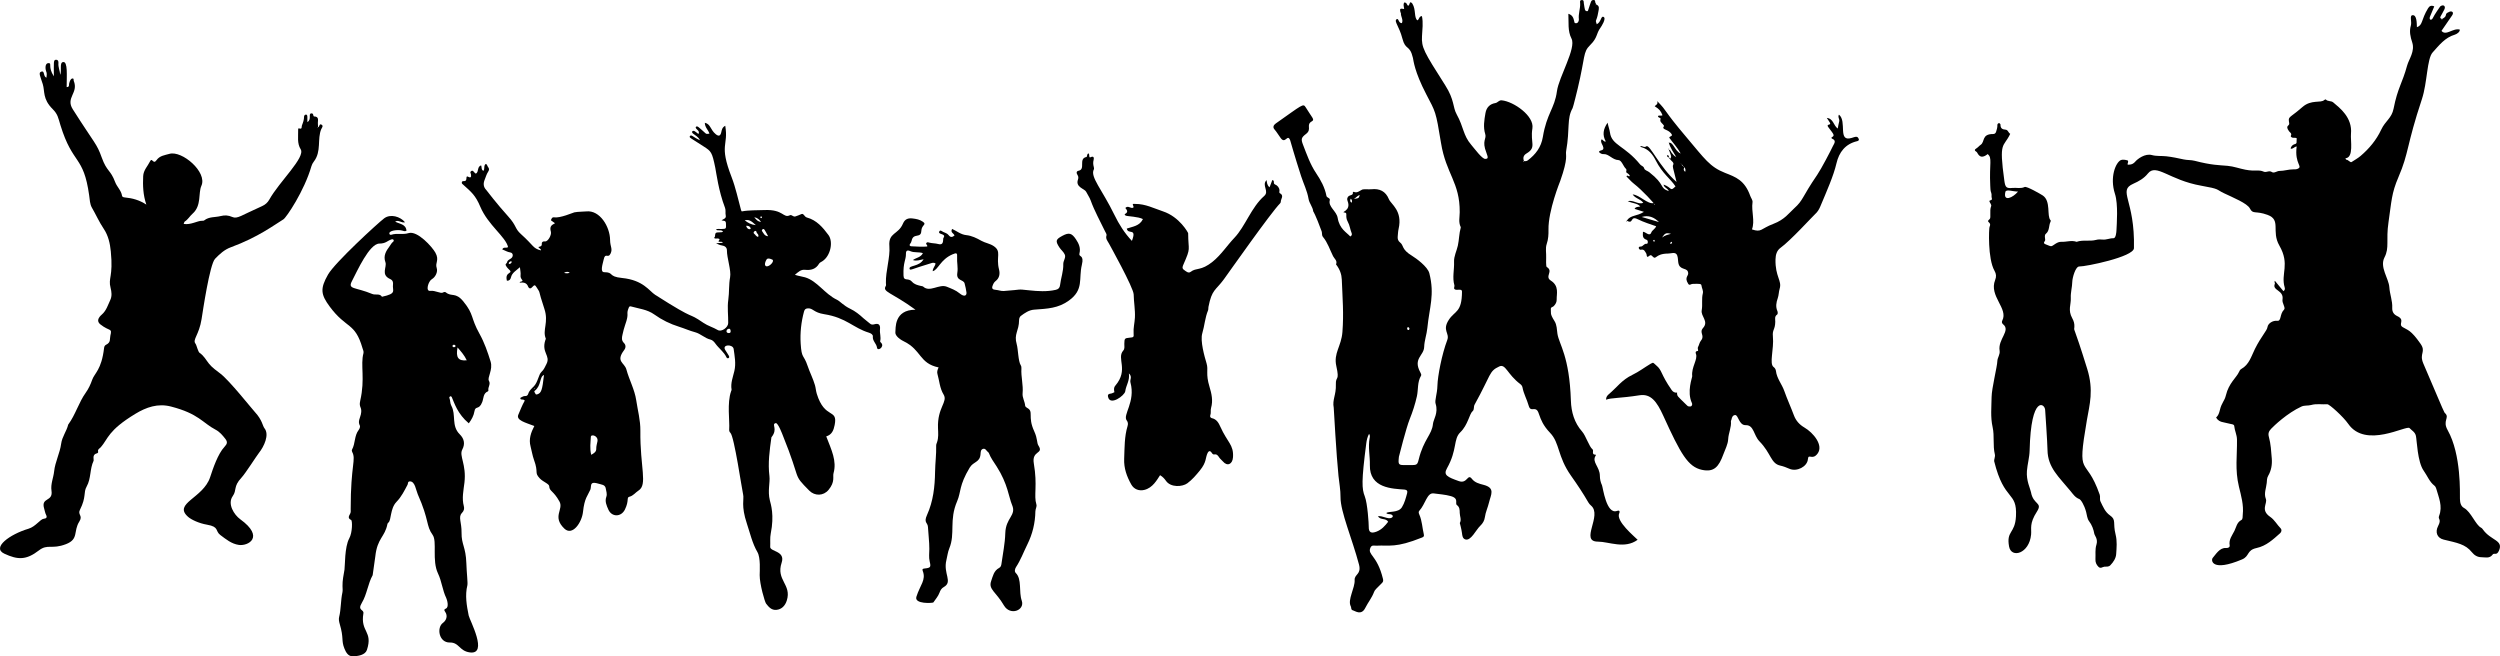 <?xml version="1.0" encoding="utf-8"?>
<svg version="1.1" id="Layer_1" xmlns="http://www.w3.org/2000/svg" xmlns:xlink="http://www.w3.org/1999/xlink" x="0px" y="0px"
	 viewBox="0 0 5000 1312.585" enable-background="new 0 0 5000 1312.585" xml:space="preserve">
<g>
	<path d="M4885.134,37.37c3.071-1.742,6.338-3.808,6.689-7.426c0.405-4.175,3.765-4.647,6.182-6.016
		c5.043-2.857,10.959,0.223,6.116,7.066c-7.115,10.052-13.986,20.276-21.165,30.762c9.122,10.91,22.719-6.206,36.58-2.624
		c0.74,4.747-6.176,9.131-9.827,10.193c-19.684,5.724-31.51,21.24-44.37,35.464c-11.629,12.863-10.507,60.306-21.542,93.523
		c-31.125,93.684-25.637,106.545-46.868,155.846c-14.084,32.705-13.756,48.132-19.974,90.631
		c-5.341,36.508,2.305,50.146-8.003,70.078c-10.059,19.45,8.609,42.06,9.722,59.624c0.88,13.899,6.494,27.073,5.808,41.149
		c-0.374,7.676,2.774,13.138,9.854,16.46c17.056,8.001,1.2,16.001,10.953,22.112c10.116,6.338,15.844,4.873,35.583,33.039
		c12.064,17.216-3.108,18.915,5.769,39.731c44.498,104.353,41.309,97.187,43.871,99.747c9.1,9.102-6.022,14.388,4.832,33.628
		c27.596,48.91,24.3,127.325,24.548,137.509c0.184,7.557,1.774,14.613,8.163,18.093c14.082,7.669,23.257,34.17,34.253,39.497
		c1.327,0.643,2.447,1.985,3.324,3.242c15.951,22.855,41.937,21.008,32.27,42.784c-4.692,10.568-9.501,3.318-12.733,7.8
		c-6.026,8.358-14.861,5.182-22.609,5.146c-7.547-0.036-13.84-3.831-18.687-9.89c-13.078-16.344-29.405-18.733-56.595-25.344
		c-13.098-3.184-17.37-14.892-11.124-26.924c7.736-14.901-0.973-12.73,2.141-20.762c7.411-19.109-0.838-36.481-5.788-54.195
		c-0.597-2.137-1.824-4.546-3.513-5.856c-10.126-7.854-14.341-19.884-21.467-29.833c-12.831-17.912-13.688-61.512-15.676-69.887
		c-1.878-7.918-8.23-10.663-12.744-15.535c-6.028-6.505-87.638,41.936-122.63-8.52c-9.682-13.962-37.607-39.411-41.773-39.144
		c-10.785,0.689-21.653-1.547-32.403,1.493c-6.28,1.775-13.164,0.242-19.388,3.104c-28.701,13.192-55.115,38.651-60.514,44.338
		c-4.765,5.021-6.551,9.393-4.594,16.459c3.894,14.064,4.625,28.747,5.798,43.245c0.972,12.006-1.042,23.904-7.19,34.402
		c-2.795,4.774-2.48,9.888-2.939,14.523c-1.038,10.455-6.005,20.752-1.734,31.707c3.631,9.312-11.494,22.149,8.7,35.956
		c8.854,6.054,13.616,15.721,21.019,23.069c2.235,2.218,2.034,6.768-1.083,9.538c-14.064,12.497-27.815,25.514-47.141,29.677
		c-20.303,4.374-13.617,16.281-29.132,22.831c-60.806,25.672-62.743,1.541-58.519-3.183c5.636-6.303,13.779-20.759,26.495-19.68
		c3.933,0.333,8.053-1.317,7.313-5.408c-2.08-11.497,5.052-19.897,9.473-28.765c3.729-7.479,4.792-17.044,13.848-21.755
		c3.223-1.676,2.408-6.879,2.838-10.754c2.141-19.29-3.185-37.495-7.621-55.831c-8.319-34.378-3.397-62.608-3.93-94.403
		c-0.16-9.566-4.678-17.822-5.511-27.053c-0.258-2.852-3.469-3.486-6.406-3.955c-5.284-0.844-10.405-2.712-15.688-3.565
		c-6.131-0.99-10.845-3.737-14.178-9.397c4.426-3.812,6.206-9.352,7.52-14.864c3.678-15.438,9.262-17.6,12.163-29.853
		c5.682-24.003,21.21-35.537,25.825-45.936c1.158-2.611,2.467-5.159,4.736-6.407c16.026-8.818,20.098-25.518,27.456-40.235
		c12.729-25.461,24.012-36.272,25.067-43.585c1.097-7.602,10.77-13.552,19.266-12.563c9.07,1.056,4.615-13.204,13.972-22.519
		c3.499-3.483-4.322-13.097-3.2-19.753c3.326-19.725-21.569-17.872-15.219-31.958c0.481-1.067-1.697-3.349-0.046-5.863
		c5.778,7.005,11.448,13.879,17.109,20.742c3.734-2.385,3.106-5.487,2.448-7.723c-8.025-27.274,11.104-45.778-10.582-83.487
		c-16.671-28.993,4.414-51.129-23.711-61.403c-24.188-8.836-28.985-0.419-35.151-12.666c-5.24-10.407-33.618-21.84-52.135-30.704
		c-16.201-7.755-7.528-8.256-45.153-14.891c-64.451-11.365-90.123-45.454-106.84-24.355c-7.656,9.663-18.039,15.485-29.059,20.375
		c-32.004,14.203,3.548,31.414,1.248,128.856c-0.412,17.485-97.538,37.093-109.169,36.625c-7.83-0.315-14.003,22.882-14.174,30.704
		c-0.237,10.884-3.497,21.352-2.96,32.249c0.67,13.619-6.224,24.116,2.898,40.559c3.137,5.656,4.723,11.271,4.251,17.632
		c-0.75,10.09-3.135-9.387,25.696,83.717c13.331,43.052,4.68,71.312-0.646,102.32c-20.884,121.596-3,67.263,25.639,149.23
		c1.555,4.451-0.544,9.268,1.619,13.708c4.968,10.194,9.017,20.841,18.997,27.767c12.982,9.012,5.231,14.749,11.157,38.248
		c3.303,13.098,2.007,26.36,1.134,39.349c-0.539,8.03-5.495,15.706-11.578,22.001c-3.613,3.739-7.833,2.553-11.945,2.952
		c-3.916,0.379-7.534,4.495-11.822,0.3c-4.472-4.375-6.456-9.405-6.105-15.572c0.547-9.616-1.036-19.231,2.001-28.882
		c3.483-11.072-3.617-18.388-4.102-21.048c-1.725-9.448-4.721-18.008-10.776-25.978c-3.655-4.81-4.085-12.125-5.764-18.368
		c-3.862-14.367-10.528-24.568-13.679-25.749c-8.075-3.027-12.434-9.687-17.581-16.008c-22.738-27.919-45.521-46.594-45.981-82.007
		c-0.193-14.84-4.645-79.351-4.645-79.351c0.186-13.894-28.477-32.963-31.106,80.396c-0.315,13.584-4.324,27.046-5.399,40.663
		c-1.569,19.886,6.831,35.411,8.104,42.51c4.67,26.048,24.042,19.996,11.864,38.957c-15.58,24.258-10.456,33.459-11.627,45.872
		c-3.591,38.09-39.613,48.399-44.062,23.831c-5.804-32.061,11.947-24.929,13.802-60.314c2.693-51.343-23.439-28.318-43.573-110.116
		c-0.698-2.838,2.437-9.273,1.392-13.504c-4.463-18.071-0.493-36.81-4.546-54.874c-4.479-19.959-2.25-40.208-2.01-60.285
		c0.205-17.166,11.281-61.382,11.456-71.337c0.129-7.3,5.834-13.534,4.566-21.168c-3.805-22.924,22.753-40.234,7.03-52.715
		c-2.417-1.918-3.131-4.739-1.761-7.336c12.851-24.376-27.135-48.882-14.185-81.317c2.678-6.707,2.297-12.089-1.34-18.507
		c-13.834-24.413-11.093-85.144-9.933-87.564c5.293-11.039-8.823-8.49,0.186-15.636c3.54-2.808-0.722-16.557,3.045-25.849
		c1.22-3.01-2.27-6.228-3.343-9.412c-1.195-3.549,6.651-1.303,4.678-6.633c-1.154-3.119,0.194-7.185-1.02-10.257
		c-1.938-4.899-1.831-9.792-2.071-14.803c-2.145-44.836,4.615-55.816-5.328-63.169c0.163,0.059-0.98,0.947-2.301,1.844
		c-14.412,9.798-17.473-4.882-19.668-6.138c-4.684-2.683-4.485-4.692,0.052-7.44c2.942-1.781,5.117-4.8,8.001-6.712
		c9.051-5.997,1.506-21.691,24.942-21.652c2.884,0.005,5.038-1.375,5.971-4.403c1.361-4.417,2.814-8.758,2.577-13.515
		c-0.102-2.05,1.541-3.796,3.401-3.931c0.925-0.067,2.921,2.085,2.87,3.16c-0.331,7.085,3.604,9.626,9.851,9.967
		c5.343,0.292,5.533,6.042,9.58,8.389c-13.78,28.876-22.892,12.855-11.754,93.663c1.885,13.672,4.224,15.701,16.712,14.477
		c7.942-0.778,16.147,1.898,23.885-1.885c4.071-1.99,32.264,14.385,36.043,16.869c17.136,11.262,7.78,41.153,15.638,49.475
		c0.753,0.798,0.701,1.962,0.081,3.174c-3.917,7.665-1.426,17.604-9.334,24.099c-3.45,2.834-1.423,8.184-1.332,12.306
		c0.062,2.793-5.775,6.056,0.445,8.554c13.901,5.582,10.381,5.229,20.51-1.148c3.629-2.284,7.392-3.866,11.907-3.681
		c9.988,0.409,19.987-3.605,29.985,0.045c12.688-4.556,26.235-0.398,39.094-3.896c4.021-1.094,8.551-1.125,12.732-0.641
		c7.558,0.876,14.402-2.894,21.803-2.657c4.842,0.155,5.878-11.388,6.083-16.197c0.492-11.556,3.73-51.66-3.026-72.516
		c-10.865-33.538,1.551-62.675,11.699-67.556c3.48-1.674,8.716-0.591,12.902,0.424c2.632,0.638,1.725,3.868,0.942,6.067
		c-1.324,3.716,1.842,2.544,3.083,2.548c4.912,0.017,8.961-2.34,11.979-5.978c4.245-5.119,19.563-16.991,33.361-13.12
		c9.056,2.54,19.084,1.357,28.725,2.427c11.881,1.319,23.507,3.812,35.016,6.322c7.193,1.569,14.408,0.801,21.671,2.696
		c34.085,8.893,49.159,8.594,65.731,10.058c12.322,1.088,23.849,5.478,35.875,7.77c20.373,3.883,26.282-0.742,36.641,3.944
		c5.282,2.389,10.473-3.304,16.485,0.845c4.081,2.817,9.98-2.357,14.924-2.346c9.347,0.023,18.179-3.216,27.442-3.133
		c2.688,0.024,5.577,0.094,8.024-0.807c13.032-4.797-5.864-9.155-1.07-45.02c-4.917,0.654-7.176,5.334-11.994,4.478
		c0.358-4.966,4.608-8.15,7.738-8.95c5.923-1.515,3.357-3.766,4.374-11.92c-2.703-1.571-5.54-0.554-8.166-1.095
		c-2.05-0.422-4.478-2.324-3.668-3.715c2.773-4.77-1.87-6.898-3.494-9.121c-8.787-12.034,1.213-10.224,0.293-15.903
		c-2.414-14.889-1.412-8.327,26.592-32.73c17.75-15.467,36.403-7.218,43.494-13.903c0.762-0.718,2.763-1.478,2.99-1.209
		c3.925,4.675,10.49,2.187,14.994,6.027c12.341,10.521,38.659,29.895,35.444,62.947c-1.242,12.769,6.038,47.638-11.038,48.72
		c0.706,1.539,0.992,2.748,1.303,2.754c4.528,0.091,8.407,6.501,10.906,4.816c5.999-4.044,12.568-7.501,18.027-12.167
		c17.229-14.723,31.576-31.831,41.278-52.612c8.277-17.729,20.936-22.692,24.737-41.982c8.305-42.153,17.319-50.375,27.101-86.247
		c3.467-12.712,16.105-28.489,10.128-46.429c-3.611-10.841-6.174-21.851-2.677-33.594c2.247-7.545-2.883-19.609,2.909-20.603
		c9.308-1.598,8.845,16.399,9.205,23.95c12.23-4.296,7.865-14.004,22.315-37.901c2.817-4.658,6.585-6.278,12.384-3.709
		c-2.756,6.648-5.397,13.295-8.286,19.833c-3.22,7.284,2.879,9.739,6.014,2.405c2.053-4.805,13.821-21.89,14.177-22.161
		c6.333-4.823,11.458-0.669,8.411,5.74c-6.684,14.059-11.136,16.569-6.255,18.736c-0.808-1.521,1.233,4.385,2.654-0.309
		L4885.134,37.37z M4036.026,383.119c-9.193,0.312-23.803-5.48-25.261,0.709C4005.78,404.992,4026.486,394.986,4036.026,383.119z"/>
	<path d="M3047.901,322.313c2.677,0.032,5.18,0.306,7.696-1.603c15.689-11.911,26.713-26.319,30.063-46.586
		c7.865-47.587,23.549-56.854,28.208-91.61c3.844-28.673,39.018-86.152,29.173-105.236c-8.023-15.554-5.359-32.333-6.311-49.751
		c8.625,2.786,10.257,8.692,11.609,14.719c0.42,1.875,0.225,3.879,2.907,4.194c5.602,0.658,6.723-6.085,6.508-7.721
		c-1.441-10.953,3.152-21.409,2.532-32.298c-0.135-2.385-1.189-5.974,3.014-6.293c4.965-0.376,3.889,3.713,4.377,6.542
		c1.996,11.59,1.437,15.569,6.539,15.723c2.008,0.061,2.012-1.898,2.489-3.289c5.628-16.407,5.084-18.778,10.153-19.09
		c4.344-0.268,3.075,3.475,3.999,5.711c0.578,1.4,1.607,2.614,2.433,3.912c-0.961-0.367-2.054-0.958-1.641,0.979
		c0.457-0.436,0.913-0.873,1.369-1.309c6.447,2.77,4.701,8.285,3.904,13.015c-1.015,6.013-2.206,12.168-4.586,17.719
		c-1.634,3.809,1.049,5.563,1.029,8.547c9.063-4.325,8.266-16.778,13.369-14.937c7.195,2.595-4.703,20.285-5.443,21.292
		c-9.737,13.24-5.396,19.833-21.068,35.3c-14.687,14.495-9.273,21.931-24.904,87.199c-0.319,1.331-8.817,36.493-10.091,38.77
		c-12.095,21.62-4.951,40.3-12.963,86.081c-1.524,8.719,4.863,12.425-11.715,59.432c-0.37,1.05-24.243,59.577-23.573,97.567
		c0.171,9.675-0.316,19.114-3.514,28.52c-3.037,8.933-0.671,18.531-1.129,27.823c-0.084,1.709-0.606,17.319,1.127,18.337
		c14.324,8.41-4.887,18.936,8.238,27.247c17.147,10.856,11.3,27.01,11.696,37.538c0.208,5.511-2.196,9.554-5.803,13.422
		c-1.947,2.088-6.383,1.841-5.909,6.233c0.819,7.6-2.44,8.391,7.269,23.645c5.085,7.988,4.599,17.085,5.94,25.516
		c3.478,21.866,23.98,44.103,26.932,133.842c0.738,22.432,6.746,44.073,22.512,61.797c7.186,8.078,14.15,30.42,20.636,35.328
		c1.857,1.405,0.85,4.42,0.92,6.719c0.203,6.651,8.203,1.821,5.414,6.106c-8.247,12.664,8.309,22.175,8.464,40.146
		c0.058,6.749,1.381,12.92,4.208,18.934c1.962,4.173,8.613,59.949,30.545,51.234c3.64-1.446,6.002,0.512,3.898,5.066
		c-7.132,15.438,30.538,46.23,36.859,52.816c-26.09,19.123-57.252,3.759-79.568,3.698c-36.944-0.1,9.771-52.639-13.73-72.213
		c-2.041-1.7-3.9-3.85-5.219-6.151c-10.588-18.472-22.448-36.084-34.719-53.48c-27.35-38.771-22.27-65.357-41.808-85.707
		c-28.471-29.655-17.542-49.235-34.321-47.399c-5.617,0.615-7.31-2.518-8.606-7.181c-3.405-12.25-9.962-23.434-12.26-36.113
		c-0.457-2.519-2.024-5.043-4.314-6.759c-26.363-19.761-29.296-41.288-42.108-35.401c-21.018,9.657-15.747,15.601-49.344,76.233
		c-2.497,4.506-0.321,10.089-3.946,13.116c-6.693,5.589-9.112,27.366-24.728,42.381c-14.306,13.755-5.631,34.635-26.618,71.948
		c-7.602,13.514,0.242,17.327,23.727,25.674c17.2,6.113,17.289-15.889,25.988-4.644c5.911,7.64,14.742,9.883,23.199,12.037
		c24.467,6.232,14.806,19.713,11.211,35.098c-2.351,10.068-6.977,19.411-8.38,29.871c-0.834,6.224-3.995,12.156-9.119,16.92
		c-8.668,8.058-18.839,31.248-30.196,27.248c-5.253-1.85-5.828-7.403-6.433-12.608c-0.808-6.949-4.341-20.085-4.341-20.085
		c3.785-6.805-0.034-13.451-0.155-20.152c-0.106-5.889-0.017-11.704-5.567-15.704c-4.669-3.365,4.907-13.159-12.212-17.983
		c-11.257-3.172-22.838-3.822-34.297-5.418c-13.526-1.883-16.366,21.312-28.855,34.852c-1.961,2.126-0.985,5.046,0.185,7.701
		c5.484,12.443,5.765,26.072,8.869,39.051c1.018,4.259-0.334,5.354-3.642,6.681c-52.998,21.26-64.826,14.819-91.063,16.261
		c-4.246,0.234-9.356-2.088-12.028,4.026c-6.439,14.733,13.489,14.499,25.032,62.214c0.879,3.635,0.603,5.808-1.686,8.152
		c-11.416,11.686-14.459,13.707-16.103,18.208c-4.236,11.599-12.255,21.151-17.664,32.076c-7.771,15.696-20.766,5.553-24.132,4.822
		c-5.02-1.091-3.209-5.438-4.722-8.181c-7.075-12.819,8.632-36.88,7.705-52.555c-0.707-11.947,13.972-11.052,8.682-31.117
		c-13.484-51.152-37.183-105.654-36.92-134.637c0.13-14.325-2.584-28.346-4.066-42.5c-4.071-38.852-9.524-136.397-9.524-136.397
		c-3.172-16.28,5.042-25.558,4.263-46.463c-0.667-17.875,7.986-5.354,0.911-36.837c-5.863-26.09,10.03-39.22,12.218-68.291
		c2.824-37.515,0.242-65.731-1.277-104.743c-0.398-10.224-3.633-20.12-11.537-30.377c3.275-7.282-3.313-11.238-5.87-16.352
		c-6.503-13.006-10.793-27.215-20.3-38.626c-2.782-3.34-1.288-7.577-2.562-11.051c-12.588-34.302-16.856-39.992-16.856-39.992
		c-0.999-9.171-7.897-16.066-9.367-24.978c-2.64-16.003-10.022-30.435-14.954-45.675c-12.315-38.062-21.705-71.244-21.705-71.244
		c-5.635-14.593-9.417,8.193-18.925-4.525c-4.349-5.817-7.885-12.169-12.723-17.724c-3.371-3.87-1.993-8.3,2.594-11.525
		c53.445-37.58,54.913-40.719,59.864-32.636c12.983,21.196,18.718,24.677,12.572,28.131c-12.845,7.218,0.862,15.68-11.736,25.284
		c-9.623,7.336-10.417,10.358-5.99,21.763c7.527,19.394,14.394,39.235,26.043,56.593c9.535,14.206,17.564,28.786,20.775,45.688
		c0.714,3.762,7.889,3.97,6.652,8.385c-3.702,13.22,13.57,21.852,15.782,35.514c3.623,22.371,18.172,29.103,25.21,37.201
		c3.544-1.91,3.699-4.524,2.573-7.258c-2.944-7.149-3.542-15.01-7.444-21.959c-6.403-11.403,0.381-17.945-6.175-18.628
		c-10.101-1.052,13.902-2.728,5.588-23.336c-1.452-3.598-0.871-7.775,3.287-10.187c3.011-1.747,8.315-1.144,7.309-7.109
		c-0.037-0.222,1.359-1.095,1.735-0.918c6.846,3.225,11.384-1.77,16.749-4.293c3.241-1.525,13.207-0.232,18.537-0.807
		c16.562-1.786,28.563,3.958,35.126,19.968c4.147,10.118,27.769,22.824,19.35,59.337c-1.155,5.009-1.247,9.983-1.755,14.983
		c-0.504,4.97,0.667,9.13,4.845,12.288c7.682,5.806,1.966,13.364,24.078,26.724c7.573,4.575,30.95,21.382,34.333,34.7
		c10.967,43.184,0.101,68.06-4.023,109.675c-1.267,12.784-5.896,24.77-6.332,37.745c-0.596,17.711-22.933,22.865-7.646,50.905
		c1.186,2.177,2.465,4.836,1.406,6.585c-7.752,12.81-5.251,27.571-8.317,41.234c-3.516,15.673-8.417,30.842-14.464,45.817
		c-6.724,16.655-21.392,74.021-21.498,75.021c-1.734,16.377-1.289,16.868,14.844,16.679c20.528-0.24,21.582,1.737,24.716-11.076
		c9.958-40.706,26.563-49.547,28.543-71.333c0.801-8.813,11.174-21.814,5.284-40.378c-2.138-6.739,3.192-18.787,3.645-36.526
		c0.468-18.34,8.745-61.995,19.667-90.807c5.248-13.844-10.709-19.024,3.05-40.33c12.015-18.607,26.215-14.054,26.419-56.576
		c0.034-7.107-10.974-1.114-14.899-4.867c-2.155-2.06,0.393-5.352-0.255-7.568c-4.568-15.633-0.023-31.359-0.734-47.031
		c-0.502-11.078,5.163-21.494,7.574-32.337c2.659-11.958,2.426-24.352,5.847-36.165c0.1-0.346,0.077-0.821-0.083-1.137
		c-4.834-9.565-2.065-19.631-1.991-29.523c0.447-60.146-27.238-76.042-37.446-138.759c-10.479-64.393-10.797-61.321-29.419-97.077
		c-23.977-46.036-25.52-67.845-26.723-72.916c-6.533-27.545-14.701-13.888-21.113-38.785c-6.121-23.763-16.841-34.362-11.945-38.222
		c4.882-3.849,3.555,7.761,10.999,7.526c3.298-6.999-2.494-13.214-1.966-19.933c0.051-0.656-0.835-1.334-1.007-2.067
		c-1.63-6.968-0.597-7.858,7.483-6.239c-0.155-4.383-2.677-8.821,0.392-13.218c1.015,0.274,2.184,0.397,3.167,0.891
		c2.494,1.255,4.073,12.022,7.769,0.408c1.025-3.22,4.152-0.435,5.22,1.307c7.416,12.091,2.852,27.374,9.844,33.265
		c4.046-1.635,3.047-8.345,9.202-8.472c2.75,13.131,0.83,26.7,0.116,40.028c-1.212,22.614,3.366,30.714,46.395,98.226
		c18.966,29.757,14.766,43.472,22.976,58.264c14.355,25.863,12.58,41.724,29.207,61.024c7.094,8.235,21.666,28.403,28.066,28.042
		c4.598-0.259,6.714-0.936,2.175-12.338c-9.665-24.282,0.698-27.53-2.299-37.15c-4.42-14.186-2.019-28.116,0.427-42.246
		c2.003-11.577,9.185-18.191,19.641-19.928c5.116-0.85,7.142-6.057,12.905-5.491c24.136,2.372,65.306,31.461,61.32,55.968
		c-4.784,29.405,8.961,37.914-11.785,50.302c-6.069,3.624-7.655,8.617-4.97,15.643c-0.744-0.549-1.429-0.525-1.646,0.195
		c-0.101,0.336,0.359,0.842,0.565,1.27C3047.302,323.434,3047.602,322.874,3047.901,322.313z M2755.837,1032.46
		c9.427-1.493,19.967,6.584,27.058,3.236c2.739-1.293,4.421-4.26-0.182-6.636c-3.023-1.561-6.933,0.352-10.129-2.918
		c4.758-4.254,23.969,0.063,31.267-11.663c5.384-8.653,7.823-18.561,10.492-28.282c1.12-4.08-0.665-6.67-5.269-7.032
		c-23.672-1.856-70.377-2.246-69.33-48.95c0.407-18.139-3.977-36.247-0.368-54.453c0.462-2.328,0.904-5.162-1.261-8.091
		c-3.335,6.168-4.745,12.635-5.56,18.917c-9.904,76.417-8.919,91.04-3.014,106.064c5.549,14.118,8.083,55.187,7.962,61.339
		c-0.216,10.917,4.941,13.28,15.299,9.393c10.462-3.927,17.295-11.721,23.523-19.839
		C2771.635,1035.597,2760.942,1040.788,2755.837,1032.46z M2707.888,397.836c9.682-1.342,9.682-1.342,11.598-7.875
		C2714.983,391.246,2712.899,394.787,2707.888,397.836z M2701.52,397.246c-1.878,3.763-1.56,6.338,1.786,8.218
		C2704.295,402.796,2704.832,400.293,2701.52,397.246z M2818.938,657.359c-0.996-4.401-4.75-3.21-4.704-0.774
		c0.03,1.588,0.445,3.073,2.093,3.479C2818.518,660.605,2818.454,658.628,2818.938,657.359z"/>
	<path d="M1045.028,560.914c-2.122-3.084-4.551-5.606-3.899-10.257c0.668-4.769-0.695-9.823-1.312-16.245
		c-7.457,6.871-15.718,10.852-17.947,20.464c-0.973,4.196-3.381,6.831-8.071,6.619c-5.206-20.324,16.358-12.292,2.269-24.436
		c-1.97-1.698-3.426-4.187-4.592-6.572c-1.324-2.708,2.278-3.713,2.663-5.817c0.928-5.07,5.908-5.775,8.875-8.618
		c4.059-3.891,3.081-10.349-2.409-11.131c-5.991-0.853-10.644-4.076-16.065-6.01c2.267-6.034,7.993-1.856,11.603-4.747
		c-4.674-20.544-40.015-43.904-55.554-80.711c-9.789-23.188-17.682-29.13-34.171-44.04c-1.485-1.343-3.013-2.052-2.858-4.266
		c0.183-2.617,2.057-3.062,4.076-2.937c9.484,0.586,1.299-12.952,9.494-8.346c7.364,4.139,4.771-6.303,4.159-7.307
		c-1.424-2.335-0.021-3.514,1.587-4.665c3.507-2.509,6.044,5.191,9.102,5.289c6.106-3.718,1.718-13.41,10.156-16.468
		c1.862,3.295-0.251,8.433,4.569,11.03c3.604-3.757-0.112-10.413,4.769-13.845c2.99,0.563,2.843,3.944,4.486,5.888
		c2.958,3.498,2.691,6.297,0.001,10.261c-2.95,4.346-4.244,9.804-6.342,14.743c-3.296,7.76-3.284,14.834,3.08,21.364
		c0,0,20.873,27.471,43.631,52.611c17.392,19.212,12.785,23.9,25.489,35.322c26.875,24.165,23.305,28.318,39.989,32.777
		c0.373-4.227-4.117-3.512-4.904-6.925c3.023-0.871,7.223-0.926,6.655-6.438c-0.244-2.369,1.253-5.219,6.52-4.673
		c6.02,0.624,13.395-13.236,11.706-19.286c-2.475-8.867-0.479-13.104,7.812-16.546c-0.443-2.291-2.959-2.319-4.121-3.77
		c-1.159-1.448-4.682-1.29-2.784-4.948c1.225-2.36,2.36-4.032,5.037-3.599c12.686,2.055,38.155-9.405,40.895-9.947
		c8.125-1.606,16.135-1.087,24.142-1.933c26.989-2.853,47.072,30.716,47.386,56.858c0.172,14.312,5.503,17.626,1.052,27.329
		c-5.039,10.987-10.699-2.824-13.75,11.698c-1.833,8.726-8.037,25.698,1.013,25.713c20.123,0.033,6.767,8.722,35.638,11.578
		c42.57,4.212,54.323,26.064,66.208,33.656c88.007,56.217,61.149,31.819,96.607,56.107c8.883,6.084,19.42,8.876,28.691,14.392
		c7.289,4.336,20.639-5.128,20.78-13.957c0.249-15.545-2.069-31.215,0.177-46.604c2.188-14.997,0.776-30.185,3.624-45.056
		c2.564-13.389-6.486-38.49-6.382-53.942c0.041-6.047-4.82-8.974-9.845-9.642c-4.36-0.58-7.952-2.433-11.863-4.47
		c4.436-0.283,8.871-0.565,13.522-0.862c-1.326-2.61-3.397-2.003-5.109-1.997c-9.457,0.031,3.95-4.942-4.199-6.54
		c-2.626-0.515-5.472,0.935-7.954-0.893c-0.408-1.344,1.277-1.752,1.361-2.477c1.006-8.716,0.955-8.71,9.041-9.06
		c2.306-0.1,4.696,0.317,7.38-1.309c-3.749-5.256-10.462-0.457-14.302-4.356c3.322-1.796,6.89-0.837,10.318-0.939
		c10.719-0.32,10.106-0.228,9.705-11.247c-0.239-6.576-4.778-4.635-8.884-6.121c3.901-2.825,9.916-3.376,8.44-10.01
		c-1.083-4.868,0.493-10.044-1.393-14.987c-13.114-34.37-17.319-69.458-19.493-80.149c-6.402-31.474-8.219-32.93-23.061-42.51
		c-26.749-17.265-29.503-17.802-27.77-20.569c2.862-4.57,5.834,1.742,20.218,8.049c-3.553-7.131-9.284-9.595-13.854-13.3
		c-4.496-3.645-0.302-7.048,3.284-4.795c2.606,1.638,4.938,3.713,7.458,5.657c3.922-6.985-5.339-8.566-5.522-13.694
		c3.29-3.88,5.111-0.673,19.255,11.803c2.2,1.941,2.241,1.894,8.305,1.142c-2.077-7.281-9.198-12.412-9.23-21.744
		c11.791,2.466,10.835,13.994,21.932,22.915c5.807,4.668,9.184,3.467,10.892-3.671c1.124-4.696,1.568-9.9,8.03-13.274
		c6.914,41.116-13.089,36.079,12.677,102.686c8.306,21.471,12.88,44.053,18.975,66.183c0.196,0.714,0.715,1.339,1.328,2.448
		c14.857-2.824,30.189-2.065,45.33-2.725c38.676-1.685,37.229,17.025,51.128,10.335c3.583-1.724,6.011,3.709,10.75,2.456
		c4.512-1.194,8.308-3.288,12.427-4.844c4.395-1.66,5.516,5.592,10.783,7.006c19.23,5.163,31.681,19.631,43.061,35.054
		c9.994,13.546,4.098,42.079-12.412,52.469c-2.309,1.453-5.087,2.504-6.437,4.803c-6.4,10.896-16.335,13.515-27.904,12.233
		c-8.354-0.926-13.303,4.065-20.429,10.034c8.011,2.61,14.453,3.226,20.409,4.997c24.381,7.248,39.138,33.151,63.659,44.832
		c6.384,3.041,13.024,11.614,26.726,18.128c9.804,4.661,18.314,11.478,26.231,18.814c4.009,3.716,8.553,6.656,12.572,10.282
		c2.794,2.52,5.328,3.084,9.381,1.849c8.409-2.564,12.242,1.019,11.246,9.996c-0.878,7.916,2.377,15.678,0.373,23.586
		c-0.418,1.648,1.239,2.673,2.251,3.825c6.812,7.756-7.548,17.557-8.634,9.192c-1.055-8.127-9.315-13.198-8.285-22.322
		c0.393-3.476-3.66-6.207-7.816-7.457c-31.55-9.495-44.863-30.015-89.722-37.045c-20.856-3.268-22.209-12.135-32.144-11.622
		c-4.485,0.232-6.716,1.636-8.007,6.422c-5.678,21.055-8.024,42.472-6.675,64.12c1.937,31.089,5.838,20.686,13.873,44.572
		c4.396,13.067,10.871,25.313,14.727,38.638c1.619,5.595,1.852,11.318,3.56,16.917c15.947,52.269,42.628,28.586,35.796,62.633
		c-2.097,10.447-5.392,19.334-16.833,22.771c10.676,27.555,21.415,49.202,14.594,73.563c-2,7.143,3.606,16.986-9.992,33.457
		c-10.082,12.211-27.444,12.651-38.528,1.455c-34.795-35.147-14.819-16.528-52.877-110.33c-0.406-1-9.587-25.911-14.285-24.699
		c-9.497,2.45,5.442,11.089-8.552,28.406c-3.592,25.715-7.206,51.534-3.975,77.47c1.61,12.927-3.852,29.781,0.847,48.584
		c2.018,8.078,9.198,29.515,1.807,66.287c-1.798,8.948-0.611,17.833-1.101,26.729c-0.544,9.894,30.874,7.624,22.874,31.658
		c-11.741,35.269,20.563,43.276,10.278,75.778c-3.339,10.554-10.438,17.641-20.756,18.593c-9.879,0.912-15.437-5.793-20.704-12.621
		c-2.476-3.21-12.887-38.874-12.752-56.939c0.058-7.732,2.064-34.665-4.441-45.834c-10.362-17.792-14.678-37.794-21.126-57.037
		c-12.177-36.341-5.22-48.972-7.529-58.261c-2.305-9.272-17.87-116.796-25.487-123.418c-2.317-2.014-2.568-4.849-2.368-7.52
		c1.198-16.002-4.597-52.148,3.781-75.569c0.389-1.089,1.146-2.288,0.968-3.301c-2.304-13.071,2.779-25.161,5.596-37.355
		c3.469-15.011,0.516-29.367-1.44-43.911c-1.325-9.857-24.035-9.728-16.754,2.198c6.138,10.055,10.08,13.724,6.518,16.042
		c-1.566,1.019-3.42-0.077-3.961-1.251c-5.171-11.227-15.554-18.196-22.435-27.924c-2.675-3.781-5.972-6.992-9.646-7.836
		c-11.476-2.636-19.552-11.766-30.875-14.731c-10.791-2.826-21.067-7.558-31.749-10.876c-17.906-5.563-34.585-13.697-49.706-24.567
		c-14.135-10.162-30.872-11.618-46.733-16.138c-2.309-0.658-3.502,0.188-4.398,2.352c-6.365,15.39,1.949,8.875-7.397,34.951
		c-2.234,6.233-3.673,12.567-5.141,18.985c-1.454,6.357-2.39,11.612,3.022,17.013c3.662,3.655,3.998,9.006,0.32,13.86
		c-17.703,23.365,0.629,24.881,4.439,38.974c5.633,20.837,16.449,39.98,19.672,61.62c3.01,20.207,8.484,39.999,8.269,60.731
		c-0.768,74.116,14.932,107.879-3.739,119.764c-6.159,3.92-10.455,10.456-18.134,12.322c-6.347,1.542-0.156,7.357-8.956,25.461
		c-7.577,15.588-26.524,15.642-33.262,0.065c-3.471-8.025-7.365-16.004-3.951-25.466c1.999-5.542-0.35-11.453-1.301-17.161
		c-0.517-3.101-2.379-6.29-10.315-7.9c-5.234-1.062-11.078-3.789-15.604-2.385c-4.803,1.49-2.9,8.841-4.825,13.356
		c-4.977,11.668-11.705,16.419-14.648,44.341c-2.225,21.112-21.127,49.034-37.319,33.421c-24.984-24.091-0.933-38.159-9.752-54.152
		c-12.039-21.832-20.194-20.334-20.453-30.386c-0.133-5.175-12.432-8.786-19.123-16.077c-11.246-12.255-1.707-10.482-11.366-36.833
		c-3.198-8.726-4.415-17.868-6.811-26.723c-4.017-14.846,0.653-27.843,7.493-41.003c-18.334-7.077-36.836-11.416-31.989-22.671
		c4.108-9.538,7.774-19.266,12.839-28.041c-2.301-3.746-6.377-0.899-8.617-3.416c-0.454-1.148-0.225-2.368,0.891-2.835
		c2.782-1.164,5.175-3.249,8.593-2.954c3.031,0.262,5.202-1.577,6.06-4.454c1.89-6.338,6.711-10.412,11.112-14.817
		c8.433-8.441,9.633-24.006,15.485-29.171c4.841-4.273,7.005-10.116,9.876-15.618c8.811-16.887-10.414-22.557-2.261-47.702
		c0.355-1.095,1.228-2.45,0.884-3.279c-7.121-17.143,6.312-32.215-2.79-59.397c-14.024-41.884-6.544-28.891-14.896-42.023
		c-4.146-6.519-4.49-6.617-10.301-0.552c-3.801,3.967-6.598-0.002-7.189-1.64c-3.066-8.506-9.718-8.805-16.979-8.113
		c0.462-3.635,5.591-0.752,5.435-4.625c1.156-0.401,1.274-0.679,0.353-0.833C1045.112,560.225,1045.07,560.57,1045.028,560.914z
		 M1182.437,909.626c5.929-3.285,10.217-6.149,10.066-12.017c-0.133-5.17,1.457-9.916,2.395-14.842
		c2.168-11.39-12.899-15.224-13.198-9.087C1181.14,885.163,1179.19,896.701,1182.437,909.626z M1087.982,749.952
		c-9.428,3.471-4.659,20.601-18.469,31.647c-2.13,1.703,0.213,3.308,0.873,4.976c0.846,2.139,1.648,2.891,4.175,2.095
		C1082.517,786.162,1084.546,780.607,1087.982,749.952z M1545.984,521.566c-0.227-0.695-0.27-1.829-0.711-2.015
		c-3.477-1.463-7.019-3.51-10.894-1.868c-1.61,0.682-8.366,13.655-1.356,14.951C1537.562,533.472,1545.904,526.258,1545.984,521.566
		z M1489.499,440.11c5.345,5.613,13.741,9.455,22.224,10.169C1501.204,440.648,1498.714,439.509,1489.499,440.11z M1536.283,472.483
		c-6.99-12.766-7.768-15.83-10.892-14.041c-1.341,0.768-2.266,2.463-1.183,3.94C1527.252,466.534,1528.884,472.037,1536.283,472.483
		z M1516.271,473.797c2.3-5.132-2.801-6.424-3.264-9.742c-0.779-5.586-8.4,0.543-4.814,3.231
		C1510.864,469.287,1512.083,473.023,1516.271,473.797z M1461.283,661.802c-0.442-1.91-0.489-4.78-3.724-4.315
		c-5.395,0.774-6.668,8.421-0.263,8.659C1460.115,666.25,1461.657,665.1,1461.283,661.802z M1492.232,451.543
		c2.381,9.011,10.05,7.386,9.135,4.985C1500.041,453.05,1497.478,451.32,1492.232,451.543z M1508.507,434.414
		c4.458,5.525,7.19,8.861,13.632,9.365C1518.371,439.358,1515.742,435.871,1508.507,434.414z M1139.553,545.095
		c-3.273-1.427-6.559-2.608-11.57,0.72C1133.099,546.992,1136.314,547.076,1139.553,545.095z M1018.846,528.03
		c5.673-1.375,4.865-6,3.237-5.549c-2.278,0.631-4.228,1.813-4.742,4.344C1017.282,527.11,1018.31,527.616,1018.846,528.03z
		 M1523.951,434.58c-0.533-3.021-3.565-1.619-3.316-0.041c0.185,1.176,1.149,1.933,2.346,1.648
		C1523.432,436.079,1523.669,435.08,1523.951,434.58z M1069.346,777.9c1.047-0.922,1.017-0.509,0.13-1.594
		C1068.429,777.229,1068.46,776.815,1069.346,777.9z"/>
	<path d="M635.82,254.478c3.661-0.154,2.207-7.645,6.877-5.377c4.966,2.413,0.888,6.684-0.141,9.075
		c-8.528,19.8,0.951,44.668-15.019,65.132c-2.09,2.678-3.779,5.939-4.72,9.202c-14.28,49.495-50.161,102.62-55.942,106.131
		c-17.48,10.616-50.411,35.792-105.267,55.907c-12.979,4.759-22.265,13.56-31.445,22.994
		c-10.725,11.022-24.613,105.609-27.023,120.733c-5.085,31.906-18.573,40.916-12.209,49.002c2.534,3.22,4.831,16.271,8.569,18.72
		c8.372,5.485,12.633,14.175,18.589,21.535c6.393,7.901,14.832,13.645,22.706,19.712c18.719,14.425,62.078,69.355,69.008,76.839
		c15.052,16.256,15.294,27.713,19.092,32.387c10.423,12.826-0.89,36.704-10.994,49.312c-4.9,6.113-26.796,40.839-35.035,49.643
		c-16.801,17.953-8.614,24.428-17.457,36.888c-10.977,15.466,2.654,37.197,15.117,46.231c49.709,36.033,15.319,53.941-2.747,51.314
		c-14.984-2.18-25.769-11.383-37.13-19.831c-10.721-7.972-1.629-16.41-26.572-20.647c-16.52-2.806-31.697-10.234-37.855-15.65
		c-30.819-27.108,30.157-37.005,44.051-79.393c5.913-18.041,15.6-46.719,28.674-60.651c5.677-6.049,6.526-9.89,1.573-16.196
		c-5.439-6.926-11.213-13.876-19.338-18.112c-26.189-13.653-33.411-31.892-89.258-46.326c-26.313-6.801-49.473,1.4-71.277,14.634
		c-55.086,33.434-54.23,49.762-68.966,66.63c-2.183,2.499-6.749,4.134-5.449,9.105c0.406,1.553-0.732,2.836-2.532,3.263
		c-10.177,2.411-5.515,12.775-6.56,14.957c-7.768,16.215-4.743,35.262-13.805,51.313c-7.101,12.578-0.104,20.095-13.502,46.75
		c-4.992,9.931,6.483,11.247-1.1,23.179c-12.733,20.034-0.537,35.357-27.004,45.486c-28.553,10.926-36.263-1.176-53.961,12.472
		c-25.304,19.513-42.167,19.114-69.179,6.47c-25.806-12.079,11.336-38.844,48.338-49.822c14.627-4.34,23.618-19.493,30.868-20.05
		c4.523-0.348,7.149-2.395,4.33-7.823c-1.92-3.698-2.49-8.089-3.723-12.153c-7.195-23.724,18.072-12.967,14.605-35.975
		c-2.022-13.419,3.852-25.709,5.227-38.621c2.047-19.222,11.609-36.577,14.1-55.458c1.866-14.143,10.947-24.935,14.072-38.201
		c14.646-19.817,20.987-44.179,35.37-64.236c5.447-7.596,9.513-16.503,12.591-25.374c4.659-13.428,18.648-19.667,23.788-63.494
		c0.356-3.04,1.368-5.307,3.972-6.568c10.102-4.891,7.033-11.732,8.614-18.262c3.894-16.079-1.069-7.53-19.991-22.49
		c-7.786-6.155-4.433-13.305,3.047-19.829c8.952-7.807,12.099-19.056,16.878-29.178c3.522-7.459,2.561-16.152,0.526-23.984
		c-5.293-20.37,5.537-21.265,0.419-73.052c-1.539-15.569-4.847-31.385-14.347-45.46c-8.936-13.241-15.43-28.153-23.533-42.071
		c-3.992-6.856-4.255-16.231-5.402-24.451c-11.338-81.296-32.642-59.992-57.425-140.296c-4.626-14.992-5.037-21.717-15.831-32.514
		c-20.228-20.234-15.129-35.537-19.55-49.632c-5.127-16.345-9.289-23.029-2.851-25.104c7.249-2.336,3.313,9.89,10.232,12.168
		c0.445-4.466,1.385-8.577-0.663-12.922c-1.307-2.773-3.412-16.315,5.029-16.222c7.206,0.08-2.124,7.105,10.436,26.467
		c0-28.079-1.214-33.005,4.236-33.181c3.844-0.124,5.247,3.025,4.907,6.442c-0.818,8.235,3.085,15.664,3.54,23.71
		c3.524-8.863-1.974-24.448,5.795-25.609c9.741-1.456,7.102,27.372,7.102,50.144c4.079,0.137,4.887-2.086,4.678-4.504
		c-0.215-2.479,2.668-13.555,7.575-12.769c2.64,0.423,1.238,3.136,1.892,4.714c10.133,24.435-16.815,33.414-1.884,56.904
		c45.265,71.215,47.54,67.718,57.945,96.613c10.295,28.591,17.347,23.779,26.815,49.063c3.594,9.599,12.23,16.666,13.763,27.432
		c0.33,2.318,3.123,2.998,5.655,3.235c14.837,1.385,28.985,5.126,42.938,14.321c-6.65-19.596-7.173-38.051-6.347-56.789
		c0.538-12.203,9.082-20.097,13.891-29.981c4.025-8.273,6.135,7.579,12.815-2.08c6.267-9.062,16.551-9.988,25.87-12.664
		c25.06-7.197,76.27,36.556,63.863,63.932c-6.66,14.695,0.86,39.473-17.784,55.88c-5.517,4.856-9.055,11.568-15.447,15.543
		c-1.074,0.668-1.298,2.702-2.215,4.789c14.28,2.427,27.587-6.422,36.65-6.28c1.512,0.024,3.434,0.036,4.484-0.802
		c9.706-7.744,21.851-5.793,32.777-8.616c8.165-2.109,15.455-1.666,23.33,1.81c10.211,4.507,17.205-2.922,59.631-21.73
		c6.376-2.827,11.157-7.201,14.358-12.949c20.15-36.179,72.846-84.613,62.812-100.734c-7.513-12.071-4.713-25.48-5.071-38.472
		c-0.036-1.288-0.269-3.945,1.885-3.256c6.788,2.171,4.5-2.976,5.678-6.004c2.24-5.753,4.362-11.377,4.267-17.687
		c-0.056-3.746,6.451-6.589,6.598,0.065c0.077,3.475,0.022,6.952,0.022,11.027c9.208-5.603,1.221-16.861,7.778-17.447
		c2.32-0.207,3.579,0.754,3.946,3.118c0.165,1.064,0.803,2.941,1.243,2.946c11.763,0.13,7.423,8.919,8.091,14.937
		c0.257,2.313,0.218,4.659,0.314,6.99c-0.595,0.162-1.19,0.324-1.785,0.487c0.256,0.318,0.511,0.637,0.767,0.955
		C635.332,255.633,635.576,255.056,635.82,254.478z"/>
	<path d="M937.603,846.662c-22.677-18.905-29.05-41.122-33.94-52.133c-1.773-3.993-5.846-1.033-4.915,1.256
		c2.061,5.066,1.218,10.752,3.968,15.748c9.9,17.985-0.575,39.991,16.753,57.055c8.399,8.271,11.444,18.609,5.087,30.535
		c-6.74,12.644,8.581,29.536,4.345,66c-1.795,15.447-5.544,31.407-1.194,47.382c1.233,4.526,0.43,9.036-3.89,13.493
		c-7.862,8.112-0.362,18.339-0.694,39.482c-0.371,23.664,8.547,28.092,9.604,61.208c0.614,19.23,3.106,39.401,2.06,43.652
		c-5.046,20.511-1.451,40.637,2.59,60.703c1.874,9.302,39.899,78.848,2.223,73.784c-21.131-2.841-21.16-20.168-40.022-19.808
		c-21.83,0.417-26.741-29.772-13.708-39.26c6.223-4.53,10.618-13.553,4.21-22.521c-1.865-2.611-2.355-4.484,1.59-6.055
		c6.869-2.735,2.494-17.713,0.804-21.197c-7.587-15.644-8.922-33.305-16.406-48.899c-12.631-26.32-1.446-64.222-10.746-77.216
		c-13.8-19.283-6.105-27.791-29.866-81.513c-3.513-7.943-5.347-25.585-15.476-25.592c-4.976-0.003-3.586,4.237-4.853,6.627
		c-6.383,12.039-12.234,24.115-22.084,34.252c-13.046,13.426-10.155,36.467-16.138,41.405c-0.869,0.717-1.812,1.773-2.011,2.809
		c-5.092,26.556-20.26,27.929-24.268,64.864c-0.019,0.175-5.298,37.595-5.298,37.595c-9.729,17.482-11.305,38.16-21.645,55.365
		c-9.585,15.949,4.593,12.528,3.113,21.132c-6.453,37.529,19.573,35.097,7.02,73.086c-3.356,10.157-17.77,12.555-28.533,12.684
		c-8.833,0.106-13.397-7.831-16.417-15.383c-6.796-16.998-0.763-19.971-9.472-49.406c-1.388-4.691-2.214-9.463-1.158-13.723
		c4-16.134,3-32.868,6.543-49.037c0.897-4.094,0.322-8.54,0.215-12.819c-0.281-11.245,2.155-22.129,3.979-33.12
		c1.164-7.016,0.055-45.005,9.442-62.203c6.736-12.342,6.343-35.825,3.909-36.92c-7.498-3.373-4.524-7.978-1.963-12.719
		c1.567-2.9,0.996-6.098,0.994-9.177c-0.073-89.538,11.326-98.478,2.926-114.344c-0.655-1.237-0.884-3.377-0.253-4.512
		c6.862-12.353,4.323-27.868,13.468-39.521c1.719-2.19,3.232-6.611,2.174-8.549c-4.429-8.116,0.375-14.937,1.982-22.168
		c3.486-15.68-4.634-12.861-1.276-27.369c10.242-44.255,0.087-71.393,6.499-95.131c0.946-3.503-0.939-6.733-1.902-10.084
		c-15.017-52.263-32.168-38.19-65.329-82.894c-18.15-24.468-19.773-36.023-3.631-64.367
		c13.696-24.05,99.886-103.088,112.212-112.403c12.587-9.512,32.275-3.775,41.839,7.834c-7.867,1.921-12.834-5.741-19.793-1.277
		c8.904,4.839,21.532,4.734,22.671,18.152c-3.183,1.892-5.942,0.439-8.975-0.373c-8.19-2.193-27.509-0.197-25.088,6.875
		c0.553,1.614,2.455,2.014,3.932,1.524c11.028-3.659,22.507,0.466,34.09-3.191c18.063-5.703,47.685,27.954,53.74,38.835
		c8.66,15.562-0.938,19.987,2.755,31.025c2.542,7.597-2.536,18.106-9.735,22.225c-7.123,4.076-13.179,24.72-3.243,23.415
		c10.465-1.375,20.99,6.28,25.696,3.189c1.653-1.086,4.085-1.389,5.552-0.183c11.553,9.497,19.299-1.122,34.941,18.008
		c21.839,26.712,14.118,32.159,32.379,64.838c9.803,17.544,16.292,36.427,22.175,55.435c5.103,16.488-7.152,32.275-3.351,38.58
		c4.085,6.774-2.44,12.673-1.027,19.118c0.126,0.573-0.493,1.739-1.04,1.965c-9.638,3.97-8.392,13.804-11.282,21.279
		c-6.706,17.344-13.635,6.092-15.732,19.134C947.378,831.552,943.225,838.985,937.603,846.662z M763.941,593.524
		c30.695-6.63,20.377-11.394,22.076-24.984c0.427-3.411-0.212-8.012-5.498-10.363c-19.794-8.801-6.097-23.934-9.705-33.849
		c-4.57-12.555,1.131-22.207,8.242-31.654c2.302-3.058,3.867-6.643,7.068-9.045c2.722-2.043,1.278-6.289-3.472-4.724
		c-8.083,2.664-10.918,8.217-23.848,8.261c-20.03,0.068-44.497,55.059-54.917,75.019c-8.964,17.171,6.299,11.48,40.658,25.791
		C751.106,590.71,759.513,586.252,763.941,593.524z M933.454,720.603c-4.43-9.745-11.008-17.142-18.355-25.695
		C911.203,714.986,916.624,722.348,933.454,720.603z M907.996,689.513c-3.889-0.153-4.076,5.108-0.016,4.901
		C912.445,694.186,911.674,689.658,907.996,689.513z"/>
	<path d="M3267.705,367.336c-5.46-4.233-9.962-9.701-14.805-14.511c2.064-4.592,4.753,2.439,6.764-1.252
		c-1.26-3.117-4.202-4.551-6.808-6.607c-1.726-1.362,1.827-4.792-1.284-7.672c-4.979-4.609-8.37-16.992-14.692-17.131
		c-11.688-0.259-19.653-12.677-29.388-11.933c-4.057,0.31-7.187-1.554-9.612-4.286c1.276-5.23,12.449-0.724,7.842-11.996
		c-1.719-4.206-5.017-7.962-2.867-12.987c3.432-0.364,3.713,4.981,8.73,4.027c-7.185-12.851-5.313-24.917,3.625-37.585
		c1.352,7.321,3.917,13.59,4.725,19.701c3.385,25.616,29.606,26.016,60.492,63.988c2.316,2.847,6.631,2.92,7.95,7.657
		c1.098,3.945,6.666,4.91,9.933,7.463c33.301,26.021,19.388,31.016,39.184,38.082c-1.767-6.025-9.283-6.436-10.441-13.162
		c17.633,6.139,12.475,15.001,23.929,3.635c-10.469-15.755-26.008-25.359-39.416-51.734c-6.252-12.298-14.402-22.76-28.58-26.649
		c-0.925-0.254-2.09-0.159-2.236-1.877c3.86-1.397,7.33,3.581,11.972,0.149c6.676-4.936,26.335,41.645,60.35,71.241
		c-7.719-31.749-8.45-30.266-6.548-34.527c2.046-4.583-4.503-7.466-6.564-11.51l-0.324,0.3c4.586-4.356,2.574-6.492-2.077-18.949
		c0,0-0.365,0.289-0.365,0.289c4.106-0.203,4.047,3.788,5.92,5.844c2.803,3.078,4.918,6.853,9.298,8.659
		c-5.552-9.317-11.803-18.234-14.829-28.75l-0.316,0.299c9.674-2.033,11.641,16.214,24.061,21.569
		c-6.678-12.566-15.653-21.563-22.875-31.803c0.939-2.846,4.803-2.347,5.585-5.256c-5.678-12.72-22.708-9.557-15.917-17.953
		c0.273-0.337-1.446-2.462-2.422-3.598c-2.629-3.062-6.418-5.171-4.682-10.646c0.906-2.857-5.198-1.657-5.059-5.873
		c2.41-1.877,6.198,0.365,9.012-1.536c-3.719-9.045-6.418-12.195-15.586-17.893c1.778-2.838,7.207-3.292,5.013-10.35
		c22.799,23.342,8.666,13.424,58.659,72.525c36.288,42.9,46.411,59.01,77.031,71.061c20.952,8.246,39.173,14.319,50.442,46.169
		c1.474,4.165,5.055,8.357,4.482,12.437c-2.658,18.909,5.264,37.131-1.142,54.411c19.389,6.705,17.28-1.449,42.822-11.081
		c22.568-8.511,31.284-21.671,41.517-30.911c19.031-17.184,14.737-21.185,46.192-67.152c8.061-11.78,27.689-49.408,31.338-57.42
		c2.042-4.485,8.104-11.079-1.706-14.969c-1.218-0.483-1.496-2.274-0.485-2.794c7.144-3.672,3.174-6.31-7.078-20.323
		c-5.002-6.837,6.352-3.082,3.467-8.396c-1.649-3.038-3.702-5.857-6.368-9.936c13.426,1.399,13.145,15.198,21.89,21.291
		c0.992-4.997,1.601-9.675,2.9-14.154c1.332-4.597-3.504-8.742-0.483-13.654c16.715,13.264-3.335,55.279,25.187,46.616
		c7.913-2.404,12.147-4.725,14.586,2.615c0.688,2.069-1.487,3.367-3.293,3.788c-23.763,5.547-36.294,22.094-41.488,44.416
		c-5.848,25.132-19.176,54.982-32.556,86.801c-2.392,5.69-5.639,10.704-10.419,14.984c-4.705,4.213-49.056,52.855-68.838,67.097
		c-7.282,5.243-9.865,13.434-10.088,23.17c-0.791,34.553,13.265,42.403,8.344,58.515c-1.93,6.315-1.658,12.861-3.876,19.153
		c-2.918,8.278-4.59,17.08-0.604,25.901c0.842,1.863,0.741,5.88-0.405,6.623c-5.96,3.865-3.82,9.565-3.931,14.621
		c-0.365,16.598-6.131,15.119-4.752,29.341c2.472,25.507-7.837,54.689,1.542,61.194c2.762,1.916,4.248,5.148,4.563,7.847
		c1.746,14.959,11.887,26.274,16.681,39.917c5.786,16.468,13.149,32.375,19.244,48.743c4.027,10.814,11.15,18.638,20.792,24.268
		c18.116,10.577,38.822,35.644,26.639,52.156c-10.745,14.562-18.396-1.127-19.432,11.333c-1.243,14.928-22.2,25.64-36.948,19.169
		c-5.953-2.612-12.008-4.993-18.494-6.424c-18.884-4.167-18.084-24.56-41.385-48.388c-11.988-12.259-10.91-32.903-27.618-32.439
		c-13.727,0.382-14.557-20.721-21.134-20.242c-4.771,0.348-6.52,4.589-7.264,9.015c-0.188,1.118-1.234,2.21-1.133,3.239
		c1.224,12.441-4.87,23.713-5.481,36.093c-0.504,10.211-5.98,20.238-9.627,30.21c-9.051,24.753-18.519,36.231-42.742,31.062
		c-28.116-6-42.621-31.803-77.486-108.351c-13.017-28.582-24.923-44.356-47.565-40.79c-39.1,6.158-56.105,4.714-66.847,8.869
		c-0.158-5.64,2.922-8.845,5.789-11.25c15.88-13.324,25.57-28.239,46.99-38.519c12.841-6.163,24.076-14.818,36.215-22.036
		c6.38-3.794,5.349-1.792,11.31,3.089c12.329,10.096,8.207,16.658,30.86,49.283c2.568,3.698,6.129,5.888,10.916,5.236l-0.327-0.354
		c0.872,8.437-0.532,5.596,19.191,25.039c1.356,1.337,2.664,2.963,4.821,2.943c1.861-0.017,3.966,0.703,5.382-1.224
		c1.252-1.704,1.406-3.726,0.577-5.513c-10.655-22.951,0.913-51.196,0.61-53.862c-2.05-18.016,11.737-33.684,7.43-44.499
		c-0.865-2.171-1.459-5.376,3.574-5.81c2.347-0.202-1.213-4.633,0.719-8.124c2.216-4.003,2.607-8.767,6.024-12.967
		c7.988-9.821-4.37-15.53,3.87-24.791c12.125-13.628-4.857-23.039-2.59-35.662c2-11.141-0.61-22.525,2.179-33.571
		c1.421-5.63-2.106-10.448-2.692-15.773c-0.396-3.606-3.383-3.74-18.189-3.23c-2.78,0.095-5.737,3.801-8.266-0.118
		c-9.407-14.586,2.989-15.503-0.792-24.602c-3.438-8.273-17.191-2.358-19.226-18.782c-0.693-5.592-0.476-12.634-3.748-16.215
		c-3.675-4.022-10.961-1.039-16.666-0.991c-26.871,0.224-22.854,14.228-31.291,5.444c-3.188-3.32-3.607-2.918-9.26,1.296
		c-3.079-1.191-1.628-4.592-2.934-6.71c-2.613-4.235-4.087-9.285-10.886-7.675c-3.583,0.849-7.184-6.615-0.318-6.383
		c4.868,0.164,6.353-6.357,12.098-5.527c2.697,0.39,3.152-6.877-0.314-7.99c-9.053-2.906-7.424-9.401-7.219-15.978
		c4.799-0.434,13.245,10.608,16.682,1.353c1.765-4.751,7.472-6.694,9.688-12.434c-11.527-3.996-24.97-8.184-36.939-14.123
		c-15.992-7.937-7.323,11.487-22.208,2.688l0.35,0.289c7.815-11.871,19.845-8.336,34.36-17.632c-6.234-2-12.469-4.001-18.742-6.013
		c2.577-4.824,7.546-3.53,11.477-4.825c-6.26-7.011-15.823-5.884-25.177-10.658c12.059-2.792,20.63,7.54,31.135,3.487
		c-5.062-7.764-15.697-8.378-21.29-16.823c13.587,0.438,29.948,20.439,42.514,17.202c0.059,1.053-0.028,2.143,0.23,3.145
		c0.172,0.667,1.192,0.427,1.079-0.355C3308.775,407.082,3284.855,380.633,3267.705,367.336z M3360.986,327.267
		c-0.174-1.291,0.065-0.941-0.838-1.268c1.411,1.201,0.773,0.523,3.267,3.555c0.298,1.26,0.952,2.11,2.383,2.062
		c0.488,1.274,1.213,2.244,2.763,2.158c-0.586,3.178-2.837,6.576,1.957,9.847c0.838-4.008,0.528-6.987-2.27-9.538
		c-0.537-1.205-1.261-2.174-2.752-2.173c0.19-1.823-0.443-2.693-2.378-2.052C3363.289,328.268,3362.547,327.431,3360.986,327.267z
		 M3283.45,433.941c11.514,3.416,23.028,6.832,34.542,10.247C3308.261,434.448,3297.1,429.77,3283.45,433.941z M3342.063,467.582
		c-9.667-2.417-12.234-1.394-18.004,7.521C3330.367,470.31,3336.24,469.362,3342.063,467.582z M3306.218,481.835
		c3.748,4.175,3.737-1.881,2.203-2.048C3307.097,479.643,3306.571,480.72,3306.218,481.835z M3343.021,483.44
		c-1,0.816-4.624,3.185-1.988,3.983c1.761,0.533,2.713-0.637,3.104-2.126C3344.25,484.867,3343.51,484.213,3343.021,483.44z"/>
	<path d="M1854.368,492.991c1.116-3.339-3.219-4.136-1.846-6.647c1.404-2.568,3.397-1.835,5.933-1.141
		c5.896,1.614,12.109,1.205,18.177,2.87c12.222,3.355,8.717-9.995,10.185-12.067c6.731-9.497-11.901-6.13-8.222-13.142
		c1.982-3.779,5.427-0.082,7.888,1.019c3.825,1.711,8.127,2.92,10.812,6.478c3.797,5.031,7.689,4.114,11.759,0.567
		c-1.466-4.264-9.053-6.062-4.772-13.082c9.288,4.318,17.533,11.284,28.029,12.367c11.281,1.164,20.839,5.99,30.562,11.442
		c7.59,4.256,16.724,5.385,24.281,10.388c16.76,11.096,4.299,21.096,10.928,47.018c2.12,8.291,0.963,17.164-6.976,23.144
		c-3.289,2.477-4.8,6.147-6.083,9.687c-1.891,5.22,0.31,7.42,6.682,7.854c5.337,0.364,10.308,2.651,15.902,2.26
		c39.303-2.751,24.026-4.18,50.735-1.358c17.667,1.867,35.516,3.072,53.224-0.991c5.439-1.248,7.932-4.145,8.531-9.357
		c1.623-14.117,6.964-27.7,6.463-42.087c-0.233-6.68,5.565-12.719,3.12-18.811c-2.198-5.475-7.671-9.535-10.985-14.68
		c-8.267-12.832-7.315-15.89,6.106-23.105c13.109-7.047,18.681-5.558,27.015,6.885c5.758,8.597,9.871,17.568,7.089,28.199
		c-2.227,8.511,10.028,1.519,4.832,22.953c-6.778,27.959,4.49,49.668-26.062,71.58c-21.499,15.419-42.249,16.095-69.382,18.093
		c-10.242,0.754-18.703,6.594-26.669,12.568c-2.109,1.581-3.438,4.974-3.455,8.312c-0.119,22.258-10.793,27.282-4.667,48.554
		c2.85,9.895,2.798,33.549,7.952,41.706c1.346,2.13,1.505,4.407,1.367,6.727c-0.98,16.574,3.95,32.856,2.377,49.464
		c-0.826,8.723,4.531,16.244,5.111,24.763c0.103,1.51,2.085,3.402,3.664,4.214c14.458,7.436,0.537,16.749,14.416,46.81
		c7.178,15.547,4.834,23.116,8.546,28.815c11.253,17.282-13.83,9.125-9.297,35.566c7.678,44.78-0.499,63.834,5.165,82.089
		c1.333,4.297-1.94,8.9-2.021,13.688c-0.396,23.31-5.692,45.407-16.124,66.423c-7.481,15.073-13.25,30.966-22.588,45.161
		c-2.173,3.303-3.596,8.761-0.493,11.807c12.673,12.444,5.595,37.131,11.959,55.471c6.621,19.083-23.182,31.002-35.8,9.231
		c-15.611-26.937-31.18-31.832-25.536-48.187c3.482-10.091,5.405-21.058,16.132-26.665c3.649-1.907,4.229-5.592,4.653-8.697
		c2.753-20.154,7.01-40.072,7.585-60.582c0.88-31.339,22.57-35.379,13.659-56.362c-6.823-16.066-8.404-42.12-30.929-77.241
		c-5.614-8.753-11.84-17.026-15.587-26.833c-0.263-0.688-0.853-1.358-1.465-1.787c-3.351-2.347-5.126-8.064-10.163-6.598
		c-4.851,1.412-4.658,6.591-5.021,10.758c-1.48,16.984-13.979,13.991-21.725,26.891c-21.674,36.1-17.007,48.476-24.961,66.864
		c-16.631,38.441-3.427,64.853-15.792,94.607c-3.095,7.447-3.837,15.557-5.764,23.258c-6.845,27.353,13.556,43.514-5.34,54.053
		c-4.488,2.503-6.709,6.33-8.592,11.498c-2.538,6.963-7.907,12.902-12.155,19.218c-0.895,1.331-38.718,3.867-33.927-11.37
		c7.386-23.491,19.829-33.571,12.651-51.754c-1.397-3.539,0.102-4.39,3.622-4.756c12.241-1.274,13.071-2.587,10.288-14.139
		c-1.994-8.275-0.719-16.743-0.696-25.01c0.041-14.758-1.996-29.285-2.757-43.931c-0.474-9.136-9.019-8.071-1.83-24.002
		c12.444-27.578,15.657-56.664,16.077-86.477c0.246-17.421,2.676-34.788,2.199-52.264c-0.066-2.405,0.962-4.425,1.723-6.631
		c3.191-9.248,2.328-18.59,1.935-28.321c-1.665-41.222,20.237-52.393,11.181-67.14c-7.78-12.669-8.411-27.635-12.389-41.535
		c-1.158-4.049,0.32-8.251,2.41-12.7c-38.958-8.024-34.002-34.792-69.251-52.014c-12.15-5.937-17.918-13.365-17.205-18.451
		c0.912-6.51-3.562-44.957,40.184-44.957c-49.242-35.728-66.772-35.263-59.326-47.553c0.872-1.439,0.273-3.821,0.212-5.765
		c-0.748-24.063,8.814-51.18,6.932-73.7c-2.323-27.79,17.673-22.559,27.15-45.135c3.89-9.266,10.496-11.461,19.418-10.338
		c7.216,0.908,14.114,2.079,20.426,6.553c8.639,6.124-2.596,5.496-3.153,18.685c-0.648,15.35-16.163,2.803-19.349,19.357
		c-0.467,2.425-1.632,4.33-3.032,6.203c-2.259,3.022,0.082,4.738,2.25,4.827C1833.193,493.012,1843.941,493.973,1854.368,492.991z
		 M1845.797,506.258c-8.869-2.855-17.265-0.447-24.982-3.905c-6.211-2.783-9-1.132-8.924,5.101
		c0.16,13.153-5.851,16.407-4.875,43.591c0.449,12.489,9.538,3.751,16.913,12.293c4.704,5.448,10.883,6.831,17.204,8.412
		c1.875,0.469,4.245,0.479,5.501,1.65c12.825,11.958,31.94-6.081,46.894,0.03c8.872,3.626,18.039,6.906,25.597,13.197
		c10.089,8.397,14.449,4.074,13.828-1.618c-0.666-6.095-2.285-12.101-3.726-18.088c-2.027-8.421-17.283-4.557-14.56-21.332
		c1.716-10.573-1.114-20.794-0.411-31.225c0.578-8.581-1.002-9.26-9.393-5.619c-24.342,10.565-28.393,30.94-39.413,33.654
		c-0.092-6.592,5.344-10.231,5.561-15.714c-2.527-1.373-5.246-1.37-7.859-0.59c-41.528,12.381-43.001,15.752-44.012,11.342
		c-1.657-7.224,19.271-3.495,28.081-18.998c-7.845,1.415-13.985,4.264-21.397,1.664
		C1832.477,515.136,1841.444,515.108,1845.797,506.258z"/>
	<path d="M2320.141,950.378c-6.177,9.305-14.566,25.317-31.505,29.442c-10.667,2.597-20.711-1.265-26.087-10.851
		c-8.972-15.996-15.018-32.432-14.214-51.564c0.924-22.015,0.323-44.028,6.826-65.425c1.157-3.806,0.989-7.736-1.687-11.086
		c-8.688-10.879,17.949-36.966,7.443-75.869c-1.687-6.246,4.483-11.048-3.156-18.263c2.212,14.229-5.805,24.054-7.26,35.767
		c-1.048,8.441-30.91,30.385-34.506,10.75c-0.909-4.965,2.167-5.68,6.052-6.178c2.208-0.283,4.277-1.656,6.764-2.685
		c-0.809-4.531-1.971-8.652,1.984-13.313c27.125-31.969,1.761-54.328,15.716-69.972c3.396-3.806,2.041-8.908,2.127-13.507
		c0.201-10.763,0.622-11.303,10.649-12.262c7.891-0.755,8.507-0.801,7.919-8.651c-0.797-10.638,2.049-20.836,2.604-31.297
		c0.829-15.651-2.229-31.021-2.469-46.569c-0.207-13.322-49.201-101.342-49.771-102.381c-2.634-4.804-6.796-9.04-4.542-15.725
		c0.743-2.203-1.807-5.641-3.113-8.391c-9.701-20.417-20.936-40.1-28.594-61.5c-2.189-6.117-6.21-11.558-9.126-17.441
		c-2.994-6.038-21.866-8.96-16.264-24.273c1.533-4.19,0.493-6.909-1.115-9.485c-2.519-4.034-1.881-7.339,2.18-8.115
		c14.969-2.861-0.795-24.098,15.737-27.535c2.268-0.471,0.262-6.338,4.488-7.187c2.323,2.13-0.028,9.705,3.979,7.658
		c6.825-3.487,6.918,2.112,6.039,5.363c-1.379,5.1-0.925,9.66,0.415,14.482c0.402,1.447,0.628,3.394-0.015,4.608
		c-7.782,14.697,16.472,40.01,41.301,91.026c8.917,18.321,19.763,35.876,34.884,51.859c10.372-27.478-7.826-11.633-10.299-24.638
		c11.877-4.038,25.779-5.134,32.312-18.981c-9.322-5.108-30.656-5.346-34.213-6.892c-0.925-0.402-3.434-2.383-1.576-3.348
		c7.178-3.73,3.865-7.994,0.624-11.989c4.482-4.528,8.17-1.051,12.012-0.29c2.163,0.428,5.512,0.269,4.013-3.306
		c-2.438-5.814-0.919-4.484,4.22-4.501c19.918-0.067,37.034,8.875,55.118,14.904c33.153,11.052,50.255,42.662,50.261,43.665
		c0.231,36.439,6.121,27.219-9.506,62.734c-1.599,3.633-3.154,7.454,0.903,10.381c4.02,2.901,8.997,7.756,13.49,4.231
		c11.743-9.214,20.336-1.16,44.217-20.507c16.958-13.738,28.641-32.181,43.465-47.742c21.63-22.706,33.718-60.998,59.53-83.58
		c10.791-9.44-5.737-21.337,4.735-31.755c0.779,5.204,0.927,10.249,5.939,14.431c2.031-5.316,3.815-9.982,5.571-14.576
		c5.79,1.264,0.491,7.007,5.567,8.955c4.981,1.912,8.603,6.769,8.742,11.771c0.053,1.91-0.982,4.696,0.558,5.493
		c9.458,4.898,1.865,11.563,2.038,17.355c0.03,1.018-0.61,2.313-1.36,3.06c-17.836,17.782-103.301,139.348-112.336,151.748
		c-16.621,22.807-24.068,19.865-30.979,55.508c-0.441,2.272,0.028,4.839-0.826,6.894c-6.11,14.705-6.94,30.727-11.466,45.697
		c-4.586,15.173,4.497,46.794,8.514,60.164c4.113,13.689-2.25,20.194,5.895,46.877c4.15,13.593,7.364,27.782,3.152,42.187
		c-1.438,4.921,0.302,10.06-1.64,14.982c-0.879,2.229,0.484,5.036,2.996,5.547c9.687,1.967,13.808,9.586,17.259,17.307
		c14.098,31.537,26.892,35.721,25.232,60.902c-0.922,13.985-11.275,19.013-20.298,8.295c-2.245-2.666-5.215-4.785-7.151-7.631
		c-2.478-3.644-4.515-7.206-9.852-6.29c-3.365,0.578-4.484-2.353-6.146-4.443c-2.997-3.771-5.595-1.907-7.155,1.185
		c-5.118,10.147-1.544,18.091-15.681,35.406c-7.528,9.22-15.332,18.432-25.01,25.566c-9.819,7.238-33.047,8.865-42.688-4.758
		C2329.095,957.713,2325.939,953.785,2320.141,950.378z"/>
	<path d="M3337.733,315.366c-7.862-4.154-1.282-7.164-0.068-2.818c0.266,0.952-0.13,2.089-0.228,3.143L3337.733,315.366z"/>
	<path d="M3354.126,785.241c0.351-1.723,1.124-0.218-0.327-0.354L3354.126,785.241z"/>
	<path d="M4882.635,37.376c0.831-0.997,1.664-0.984,2.5-0.006c0,0,0.155-0.302,0.155-0.303c-0.94,0-1.879,0-2.819,0L4882.635,37.376
		z"/>
	<polygon points="3261.947,387.064 3261.702,386.499 3262.296,386.557 	"/>
	<path d="M3253.104,441.096c0.703,0.71,0.455,2.072,0.029,1.92c-2.345-0.838-0.117-1.115,0.322-1.631L3253.104,441.096z"/>
	<path d="M3339.961,317.859c-1.244-0.383-2.045-1.162-2.228-2.493l-0.296,0.325c2.421-0.682,2.911,0.357,2.2,2.467L3339.961,317.859
		z"/>
	<path d="M3337.56,299.21c-0.437-0.477-0.874-0.954-1.31-1.431c0.202-0.158,0.472-0.494,0.596-0.447
		c1.315,0.504,0.827,1.344,0.349,2.166C3337.195,299.499,3337.56,299.21,3337.56,299.21z"/>
	<path d="M3337.584,285.251c-0.693-1.001-0.586-0.62-0.444-1.29c0.043,0.53,0.085,1.059,0.128,1.589
		C3337.267,285.55,3337.584,285.251,3337.584,285.251z"/>
</g>
</svg>
